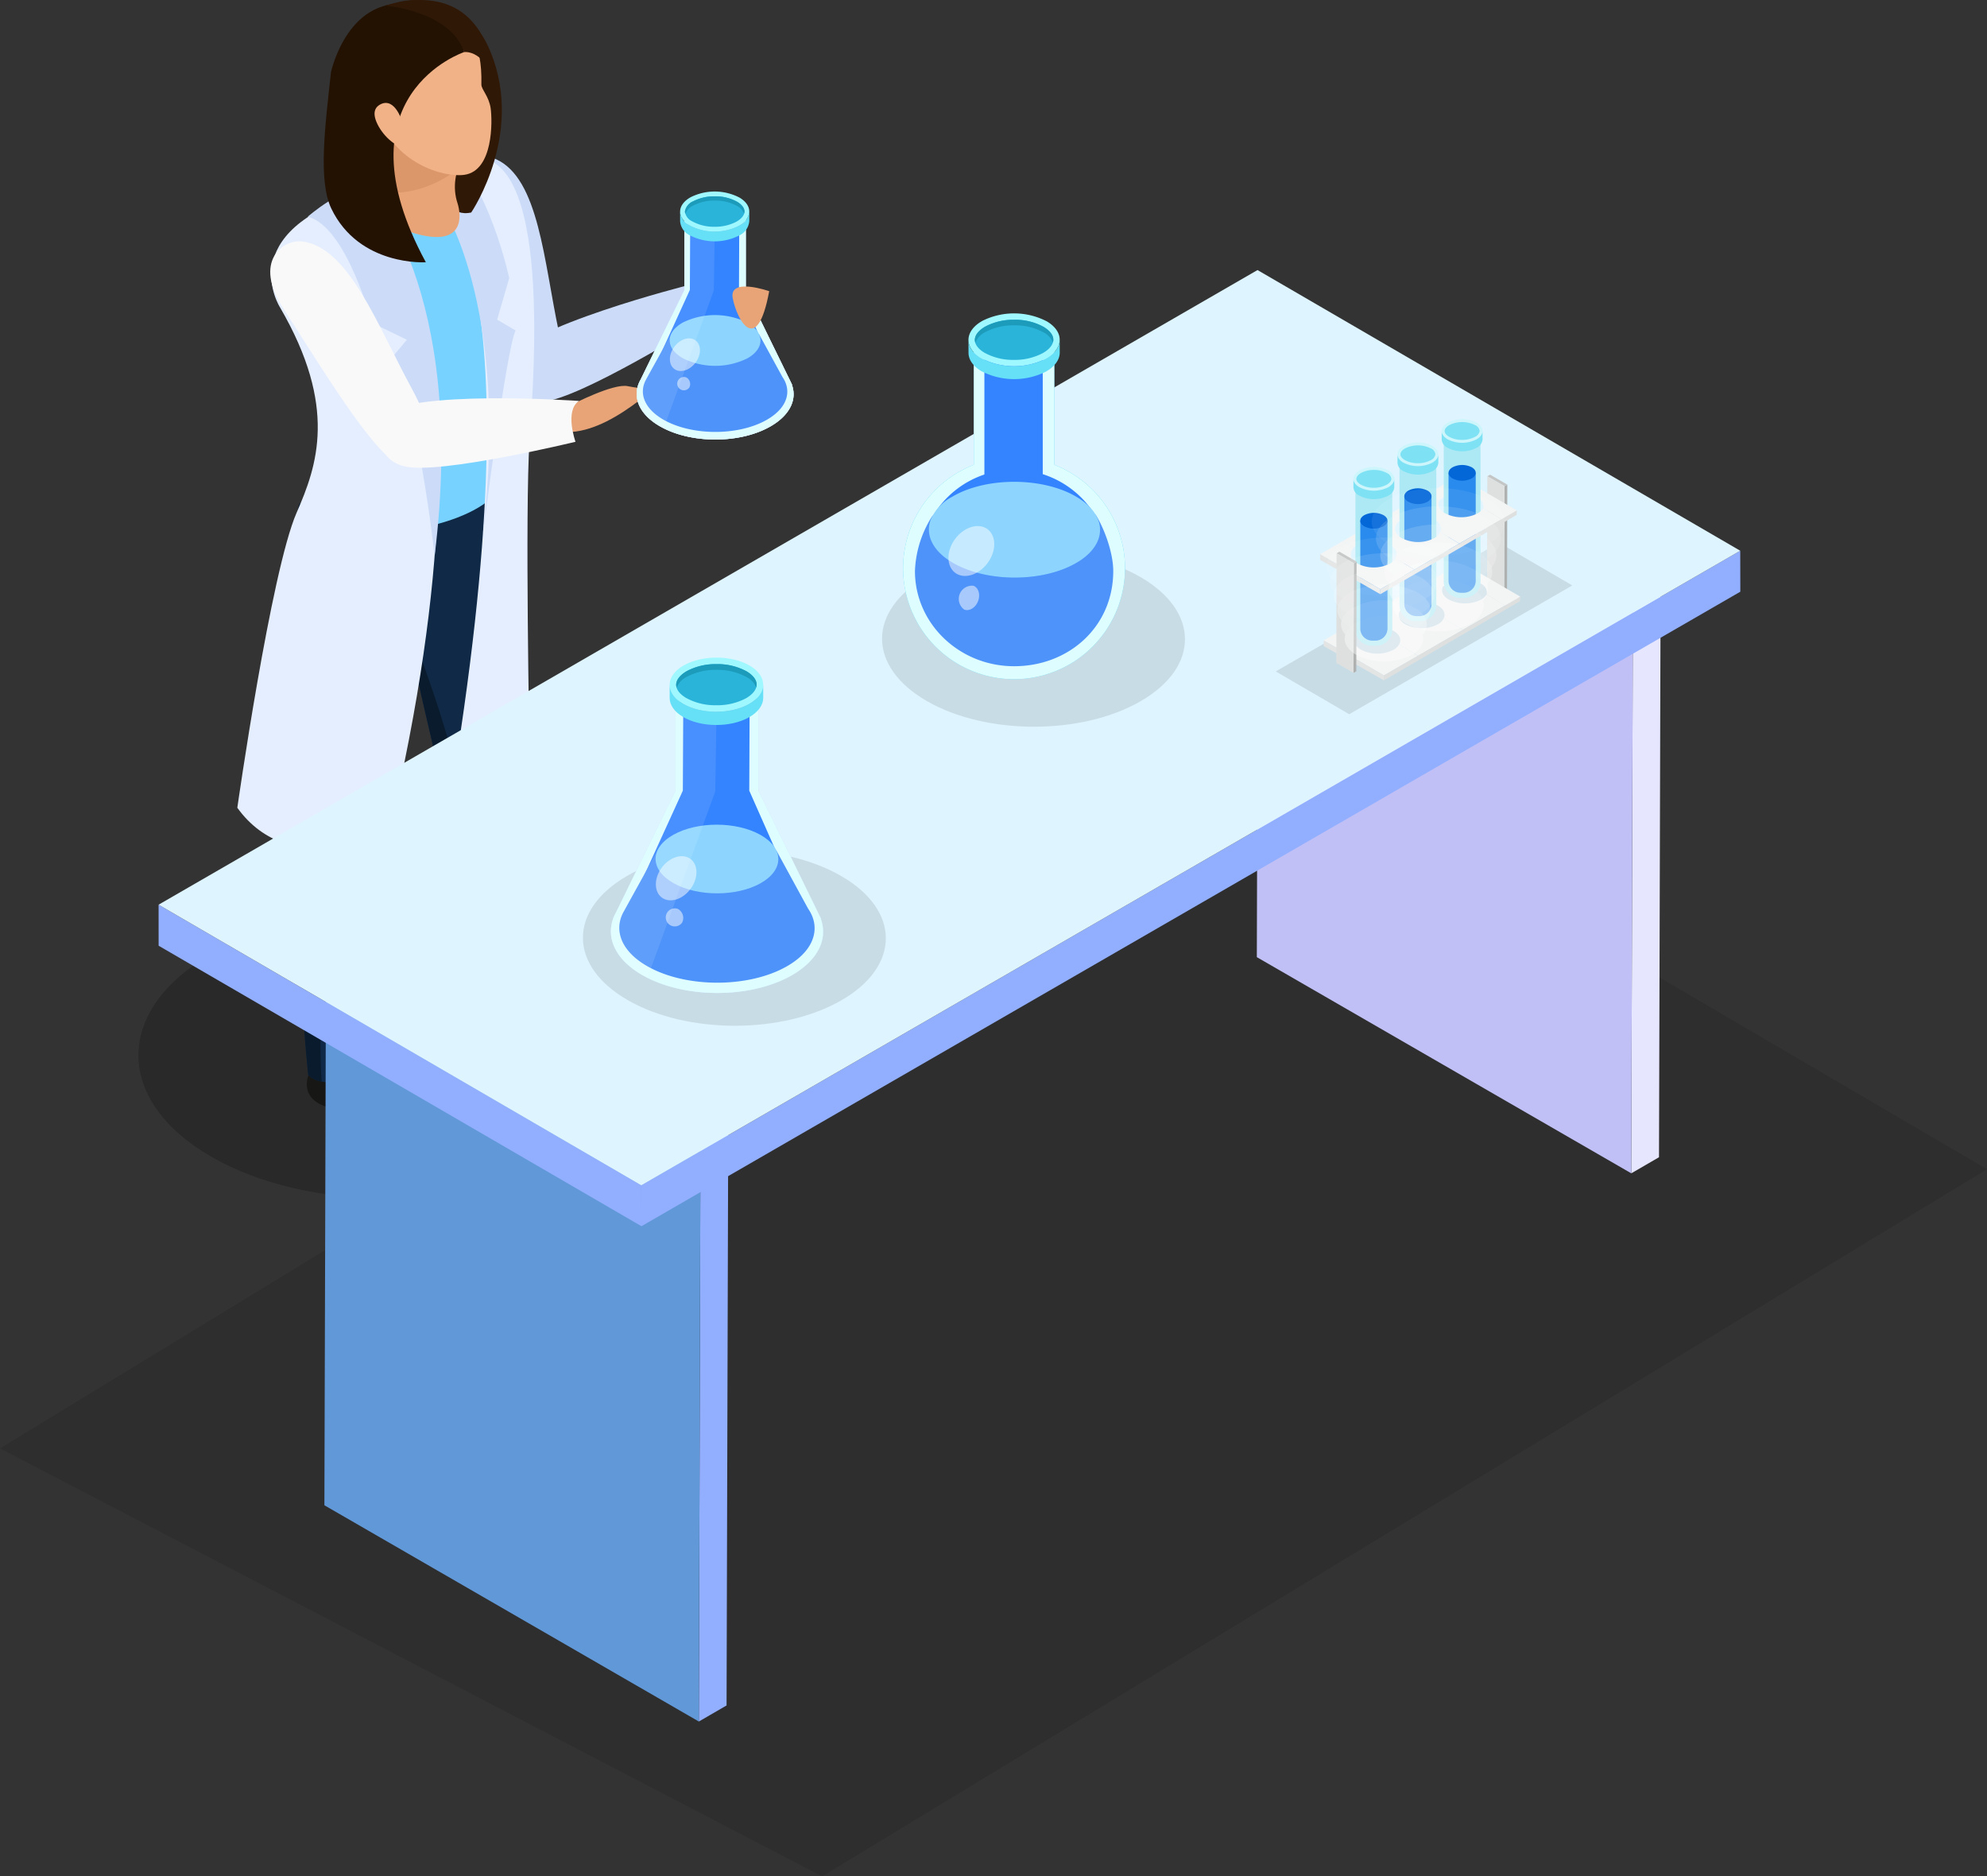 <svg xmlns="http://www.w3.org/2000/svg" width="416.509" height="393.265" viewBox="0 0 416.509 393.265">
  <rect x="0" y="0" width="416.509" height="393.265" fill="#333333" stroke="none"/>
  <g id="Grupo_87329" data-name="Grupo 87329" transform="translate(-275.179 -259.202)">
    <path id="Trazado_146743" data-name="Trazado 146743" d="M275.179,448.058l172.331,89.7L691.687,389.543,528.171,293.81Z" transform="translate(0 114.71)" opacity="0.1"/>
    <g id="Grupo_87255" data-name="Grupo 87255" transform="translate(304.199 450.558)" opacity="0.2">
      <path id="Trazado_146744" data-name="Trazado 146744" d="M369.916,312.3c20.227,11.688,20.343,30.637.246,42.312s-52.77,11.675-73.023,0c-20.222-11.675-20.33-30.624-.22-42.286C316.995,300.634,349.69,300.634,369.916,312.3Z" transform="translate(-281.905 -303.554)"/>
    </g>
    <path id="Trazado_146745" data-name="Trazado 146745" d="M297.928,312.327s-2.105,5.026,5.061,6.2c7.115,1.165,10.48,5.466,13.082,5.389,2.386-.069,5.009-1.941,1.825-4.88s-13.107-8.236-13.107-8.236Z" transform="translate(74.445 171.005)" fill="#171716"/>
    <path id="Trazado_146746" data-name="Trazado 146746" d="M290.419,312.774s-2.412,5.7,5.712,7.033c8.077,1.32,11.878,6.179,14.833,6.1,2.705-.073,5.678-2.2,2.067-5.523s-14.859-9.341-14.859-9.341Z" transform="translate(49.405 171.817)" fill="#171716"/>
    <path id="Trazado_146747" data-name="Trazado 146747" d="M318.124,281.7s5.984,44.6,3.046,64.549-3.046,62.508-3.046,62.508-5.2,2.934-8.97,0c0,0-8.1-31.53-4.629-44.551,3.249-12.15-5.492-32.117-6.942-49.815a107.164,107.164,0,0,0-3.331-19.014S313.21,295.581,318.124,281.7Z" transform="translate(63.218 74.573)" fill="#102946"/>
    <path id="Trazado_146748" data-name="Trazado 146748" d="M316.035,288.389s-.4,34.413-5.208,53.987c-4.828,19.575-8.888,61.218-8.888,61.218s-5.54,3.141-9.009-.134c0,0-3.62-34.141-.375-44.8,3.663-12.02,1.687-32.915-2.183-50.247-2.744-12.309.72-24.765.72-24.765S302.448,291.638,316.035,288.389Z" transform="translate(46.855 81.04)" fill="#102946"/>
    <path id="Trazado_146749" data-name="Trazado 146749" d="M301.843,337.9c3.15-11.8-4.979-30.961-6.782-48.266,4.56,11.766,11.856,32.337,11.131,41.41-.807,9.992,2.347,39.24,3.9,52.667a6.226,6.226,0,0,1-3.624-1.26S298.37,350.924,301.843,337.9Z" transform="translate(65.9 100.877)" fill="#091b2d"/>
    <path id="Trazado_146750" data-name="Trazado 146750" d="M292.555,358.664c3.663-12.02,1.687-32.915-2.183-50.247-2.744-12.309.72-24.765.72-24.765s-.5,1.73,6.459,3.227c.056,14.173,5.143,42.04,3.478,50.9-2.006,10.726-6.623,45.112-5.285,67.069a5.457,5.457,0,0,1-2.813-1.385S289.311,369.32,292.555,358.664Z" transform="translate(46.855 81.04)" fill="#091b2d"/>
    <path id="Trazado_146751" data-name="Trazado 146751" d="M299.731,289.179s.574,8.935,8.142,8.28,32.38-16.046,32.38-16.046-4.258-5.484-1.976-8.37C338.277,273.043,302.911,281.935,299.731,289.179Z" transform="translate(81.379 45.876)" fill="#ccdcf8"/>
    <path id="Trazado_146752" data-name="Trazado 146752" d="M305.964,267.286c-3.654-1.657-11.265.88-7.844,12.391s9.742,36.345,14.169,37.946c3.594,1.29,10.036.742,6.869-14.074S314.994,271.367,305.964,267.286Z" transform="translate(73.178 25.272)" fill="#ccdcf8"/>
    <g id="Grupo_87256" data-name="Grupo 87256" transform="translate(337.423 292.517)">
      <path id="Trazado_146753" data-name="Trazado 146753" d="M290.121,283.463s8.029-13.021,38.55-16.468c0,0,4.919-1.89,4,13.832-.125,2.261,2.105,6.226,3.646,8.31,1.527,2.123,5.527,10.122-4,19.26,0,0-4,13.927.009,23.113,3.6,8.219-16.654,15.532-33.606,13.383-2.1-.259-6.7-1.773-4.668-9.017,2.015-7.248,6.765-19.907,3.741-33.459S287.64,290.228,290.121,283.463Z" transform="translate(-289.606 -266.923)" fill="#77d2ff"/>
    </g>
    <g id="Grupo_87257" data-name="Grupo 87257" transform="translate(337.423 301.372)">
      <path id="Trazado_146754" data-name="Trazado 146754" d="M290.121,276.66c-2.481,6.765,4.642,5.389,7.675,18.954s-1.726,26.211-3.741,33.459c-2.036,7.244,2.571,8.758,4.668,9.017a51.189,51.189,0,0,0,8.53.319c-5.583-13.228,2.761-36.729,3.529-49.8.8-13.854-11.593-19.631-11.593-19.631C292.416,272.958,290.121,276.66,290.121,276.66Z" transform="translate(-289.606 -268.976)" fill="#5fb9e6"/>
    </g>
    <g id="Grupo_87258" data-name="Grupo 87258" transform="translate(324.926 292.238)">
      <path id="Trazado_146755" data-name="Trazado 146755" d="M298.111,274.886s21.9,13.621,2.6,127.726c0,0,11.4-3.214,16.891-12.266,0,0-.958-49.444,0-63.993.979-14.544,5.048-66.836-15.248-58.625C302.352,267.729,291.233,271.241,298.111,274.886Z" transform="translate(-256.359 -266.857)" fill="#e5eeff"/>
      <path id="Trazado_146756" data-name="Trazado 146756" d="M313.424,268.544s31.012,24.174,5.057,134.267c0,0-20.619,10.234-31.772-5.277,0,0,7.05-49.53,12.434-61.857,4.3-9.82,8.651-22.138-3.465-42.981C295.679,292.7,285.363,276.763,313.424,268.544Z" transform="translate(-286.709 -261.274)" fill="#e5eeff"/>
      <path id="Trazado_146757" data-name="Trazado 146757" d="M296.546,276.191s14.885,20.6,9.022,69.662c0,0,4.931-38.887,6.869-42.77l-3.87-2.261,2.533-8.715s-3.439-16.274-11-25.248Z" transform="translate(-254.104 -266.859)" fill="#ccdcf8"/>
      <path id="Trazado_146758" data-name="Trazado 146758" d="M302.668,268.258s21,20.994,14.061,77.471c0,0-3.84-35.323-9.587-40.819l3.758-4.517-7.33-3.555s-5.324-20.222-13.439-22.232C290.13,274.6,297.232,268.387,302.668,268.258Z" transform="translate(-275.37 -262.222)" fill="#ccdcf8"/>
    </g>
    <g id="Grupo_87267" data-name="Grupo 87267" transform="translate(343.038 259.202)">
      <g id="Grupo_87259" data-name="Grupo 87259" transform="translate(9.238)">
        <path id="Trazado_146759" data-name="Trazado 146759" d="M312.541,268.021s-2.438,15.675-3.827,30.616c-.2,2.161,1.993,6.019,6.014,5.1,0,0,11.891-17.418,3.309-35.314-2.727-5.682-12.892-13.841-24.99-5.954Z" transform="translate(-293.048 -259.202)" fill="#301806"/>
      </g>
      <g id="Grupo_87262" data-name="Grupo 87262" transform="translate(9.632 20.183)">
        <g id="Grupo_87260" data-name="Grupo 87260">
          <path id="Trazado_146760" data-name="Trazado 146760" d="M314.865,273.221s-5.626,6.183-3.3,13.112c.608,1.894,2.084,9.669-9.483,6.131,0,0-11.977-6.536-8.2-10.092,2.489-2.364,4.988-5.824,1.825-18.492Z" transform="translate(-293.139 -263.88)" fill="#e8a476"/>
        </g>
        <g id="Grupo_87261" data-name="Grupo 87261" transform="translate(0.076 1.389)">
          <path id="Trazado_146761" data-name="Trazado 146761" d="M293.817,281.3a2.03,2.03,0,0,0-.66,1.2c11.105,2.6,19.023-5.014,19.023-5.014L298.132,264.2h0s-.755.453-1.89,1.26C298.434,275.985,296.143,279.113,293.817,281.3Z" transform="translate(-293.157 -264.202)" fill="#db9669"/>
        </g>
      </g>
      <g id="Grupo_87263" data-name="Grupo 87263" transform="translate(10.535 5.062)">
        <path id="Trazado_146762" data-name="Trazado 146762" d="M312.951,262.506s3.119,1.191,2.908,10.519c-.013,1.031,1.588,2.442,1.954,5.022.354,2.61.578,13-5.48,13.9-4.366.66-15.066-2.438-18.332-13.013S300.089,255.154,312.951,262.506Z" transform="translate(-293.349 -260.375)" fill="#f1b287"/>
      </g>
      <g id="Grupo_87264" data-name="Grupo 87264" transform="translate(0 0.76)">
        <path id="Trazado_146763" data-name="Trazado 146763" d="M320.332,269.539s-27.026,8.974-8.021,44.047c0,0-13.988.919-19.829-11.287-2.792-5.855-1.264-17.487-.052-28.566,0,0,3.624-16.995,17.853-14C310.284,259.732,319.638,263.641,320.332,269.539Z" transform="translate(-290.907 -259.378)" fill="#231202"/>
      </g>
      <g id="Grupo_87265" data-name="Grupo 87265" transform="translate(12.888 0.013)">
        <path id="Trazado_146764" data-name="Trazado 146764" d="M310.431,270.112s4.716-.746,6.739,7.926c0,0-.017-24.334-23.277-17.681C293.894,260.357,307.614,261.449,310.431,270.112Z" transform="translate(-293.894 -259.205)" fill="#301806"/>
      </g>
      <g id="Grupo_87266" data-name="Grupo 87266" transform="translate(10.651 21.57)">
        <path id="Trazado_146765" data-name="Trazado 146765" d="M299.2,268.2s-1.488-5.208-4.522-3.736c-.936.466-2.006,1.523-.677,4.22s4.224,5.208,6.567,4.988Z" transform="translate(-293.376 -264.201)" fill="#f1b287"/>
      </g>
    </g>
    <path id="Trazado_146766" data-name="Trazado 146766" d="M295.086,270.966c-3.991-.548-10.553,4.051-3.991,14.113s19.7,32.061,24.4,32.329c3.805.216,9.828-2.153,2.572-15.446S304.893,272.3,295.086,270.966Z" transform="translate(43.517 38.846)" fill="#f9f9f9"/>
    <path id="Trazado_146767" data-name="Trazado 146767" d="M305.955,281.851s8.642-4.492,11.658-3.84,6.114.211,2.175,3.175-8.979,6.066-13.949,6.42-3.585-6.291-3.585-6.291Z" transform="translate(89.159 62.127)" fill="#e8a476"/>
    <path id="Trazado_146768" data-name="Trazado 146768" d="M293.9,282.43s-2.243,8.672,5.151,10.4,35.771-5.164,35.771-5.164-2.343-6.541.738-8.56C335.561,279.108,299.168,276.536,293.9,282.43Z" transform="translate(60.99 64.128)" fill="#f9f9f9"/>
    <g id="Grupo_87283" data-name="Grupo 87283" transform="translate(308.422 315.801)">
      <g id="Grupo_87272" data-name="Grupo 87272" transform="translate(230.21 5.617)">
        <g id="Grupo_87271" data-name="Grupo 87271" style="isolation: isolate">
          <g id="Grupo_87268" data-name="Grupo 87268" transform="translate(78.487 45.306)">
            <path id="Trazado_146769" data-name="Trazado 146769" d="M354.432,422.516l5.815-3.375.379-135.018-5.806,3.384Z" transform="translate(-354.432 -284.123)" fill="#e6e6ff"/>
          </g>
          <g id="Grupo_87269" data-name="Grupo 87269" transform="translate(0.384)">
            <path id="Trazado_146770" data-name="Trazado 146770" d="M414.821,322.312l5.806-3.384L342.14,273.622l-5.81,3.366Z" transform="translate(-336.33 -273.622)" fill="#aeb6bc"/>
          </g>
          <g id="Grupo_87270" data-name="Grupo 87270" transform="translate(0 3.366)">
            <path id="Trazado_146771" data-name="Trazado 146771" d="M336.625,274.4l-.384,135.026,78.487,45.306.388-135.009Z" transform="translate(-336.241 -274.402)" fill="#c0c0f6"/>
          </g>
        </g>
      </g>
      <g id="Grupo_87277" data-name="Grupo 87277" transform="translate(34.756 120.498)">
        <g id="Grupo_87276" data-name="Grupo 87276" style="isolation: isolate">
          <g id="Grupo_87273" data-name="Grupo 87273" transform="translate(78.491 45.319)">
            <path id="Trazado_146772" data-name="Trazado 146772" d="M309.132,449.145l5.81-3.367.388-135.026-5.819,3.384Z" transform="translate(-309.132 -310.753)" fill="#92afff"/>
          </g>
          <g id="Grupo_87274" data-name="Grupo 87274" transform="translate(0.392)">
            <path id="Trazado_146773" data-name="Trazado 146773" d="M369.508,348.952l5.819-3.384-78.478-45.319-5.819,3.388Z" transform="translate(-291.03 -300.249)" fill="#aeb6bc"/>
          </g>
          <g id="Grupo_87275" data-name="Grupo 87275" transform="translate(0 3.388)">
            <path id="Trazado_146774" data-name="Trazado 146774" d="M291.331,301.034l-.392,135,78.491,45.323.379-135.009Z" transform="translate(-290.94 -301.034)" fill="#6198d8"/>
          </g>
        </g>
      </g>
      <g id="Grupo_87282" data-name="Grupo 87282">
        <g id="Grupo_87281" data-name="Grupo 87281" style="isolation: isolate">
          <g id="Grupo_87278" data-name="Grupo 87278" transform="translate(0 133.012)">
            <path id="Trazado_146775" data-name="Trazado 146775" d="M282.884,303.149l.008,8.6L384.1,370.534l-.034-8.57Z" transform="translate(-282.884 -303.149)" fill="#92afff"/>
          </g>
          <g id="Grupo_87279" data-name="Grupo 87279" transform="translate(101.18 58.823)">
            <path id="Trazado_146776" data-name="Trazado 146776" d="M306.335,418.958l.034,8.57L536.713,294.545l-.017-8.591Z" transform="translate(-306.335 -285.954)" fill="#92afff"/>
          </g>
          <g id="Grupo_87280" data-name="Grupo 87280">
            <path id="Trazado_146777" data-name="Trazado 146777" d="M282.884,405.332l101.18,58.815,230.361-133L513.237,272.32Z" transform="translate(-282.884 -272.32)" fill="#def4ff"/>
          </g>
        </g>
      </g>
    </g>
    <g id="Grupo_87284" data-name="Grupo 87284" transform="translate(460.071 374.732)" opacity="0.1">
      <path id="Trazado_146778" data-name="Trazado 146778" d="M372.164,291.367c12.439,7.184,12.5,18.824.142,26.008s-32.458,7.184-44.9,0-12.5-18.824-.147-26.008S359.721,284.183,372.164,291.367Z" transform="translate(-318.032 -285.979)"/>
    </g>
    <g id="Grupo_87285" data-name="Grupo 87285" transform="translate(397.365 437.405)" opacity="0.1">
      <path id="Trazado_146779" data-name="Trazado 146779" d="M357.63,305.893c12.439,7.184,12.5,18.824.147,26.008s-32.462,7.184-44.905,0-12.508-18.824-.142-26.008S345.187,298.709,357.63,305.893Z" transform="translate(-303.499 -300.505)"/>
    </g>
    <g id="Grupo_87309" data-name="Grupo 87309" transform="translate(542.592 347.042)">
      <path id="Trazado_146780" data-name="Trazado 146780" d="M383.928,285.56l-7.49,4.327L365.2,296.372l-10.368,5.989-5.462,3.154-6.385,3.685-5.825,3.357,15.407,8.974,8.7-5.022,3.572-2.062,7.939-4.586,10.769-6.213,11.822-6.821,3.961-2.291Z" transform="translate(-337.159 -259.678)" opacity="0.1"/>
      <g id="Grupo_87290" data-name="Grupo 87290" transform="translate(44.292 11.639)">
        <g id="Grupo_87289" data-name="Grupo 87289" style="isolation: isolate">
          <g id="Grupo_87286" data-name="Grupo 87286" transform="translate(3.615 2.086)">
            <path id="Trazado_146781" data-name="Trazado 146781" d="M348.326,283.079l.577-.337-.063,22.976-.577.337Z" transform="translate(-348.263 -282.742)" fill="#afb1b1"/>
          </g>
          <g id="Grupo_87287" data-name="Grupo 87287" transform="translate(0.063)">
            <path id="Trazado_146782" data-name="Trazado 146782" d="M347.439,282.6l.586-.337,3.606,2.086-.577.337Z" transform="translate(-347.439 -282.259)" fill="#c4c5c5"/>
          </g>
          <g id="Grupo_87288" data-name="Grupo 87288" transform="translate(0 0.337)">
            <path id="Trazado_146783" data-name="Trazado 146783" d="M351.1,284.422,351.04,307.4l-3.615-2.086.063-22.975Z" transform="translate(-347.425 -282.337)" fill="#dee0df"/>
          </g>
        </g>
      </g>
      <path id="Trazado_146784" data-name="Trazado 146784" d="M348.066,290.861a7.507,7.507,0,0,1,6.813.069,2.172,2.172,0,0,1,1.281,2.274l4.133,2.558,2.873-2.1-12.245-7.132-6.144,3.547,2.463,1.419A3.579,3.579,0,0,1,348.066,290.861Z" transform="translate(-311.906 -256.453)" fill="#f3f4f4"/>
      <path id="Trazado_146785" data-name="Trazado 146785" d="M362.536,290.849a3.072,3.072,0,0,1-1.212,1.13,7.507,7.507,0,0,1-6.813-.073c-1.488-.893-1.708-2.218-.729-3.262l-2.442-1.411-8.5,4.906,2.282,1.325a2.912,2.912,0,0,1,.44-.3,7.485,7.485,0,0,1,6.808.069c1.2.721,1.579,1.726,1.169,2.632l4.008,2.429,8.823-5.1Z" transform="translate(-318.313 -254.133)" fill="#f3f4f4"/>
      <path id="Trazado_146786" data-name="Trazado 146786" d="M343.736,294.721a7.525,7.525,0,0,1,6.808.069c1.273.764,1.614,1.829,1.091,2.779l3.939,2.395,2.934-1.687,6.5-3.753L361,292.093a2.876,2.876,0,0,1-1.316,1.316,7.5,7.5,0,0,1-6.808-.069c-1.678-1.014-1.76-2.571-.293-3.646L350.3,288.37l-4.47,2.584-5.238,3.025,2.343,1.346A3.793,3.793,0,0,1,343.736,294.721Z" transform="translate(-325.77 -250.364)" fill="#f3f4f4"/>
      <path id="Trazado_146787" data-name="Trazado 146787" d="M355.3,293.26a3.03,3.03,0,0,1-1.234,1.165,7.473,7.473,0,0,1-6.808-.065c-1.527-.919-1.721-2.287-.656-3.344l-2.343-1.346-4.772,2.753,12.628,7.352,7.123-4.12Z" transform="translate(-329.436 -246.055)" fill="#f3f4f4"/>
      <path id="Trazado_146788" data-name="Trazado 146788" d="M342.416,304.69v1.041l28.529-16.6.05-.944Z" transform="translate(-319.735 -250.973)" fill="#dee0df"/>
      <path id="Trazado_146789" data-name="Trazado 146789" d="M352.117,297.66l-12.627-7.352v1.2l12.627,7.192Z" transform="translate(-329.435 -243.942)" fill="#e3e5e5"/>
      <path id="Trazado_146790" data-name="Trazado 146790" d="M347.882,286.655a7.511,7.511,0,0,1,6.808.069A2.159,2.159,0,0,1,355.972,289l4.138,2.559,2.934-2.062-12.314-7.162-6.131,3.542,2.459,1.419A3.826,3.826,0,0,1,347.882,286.655Z" transform="translate(-312.499 -270.364)" fill="#f3f4f4"/>
      <path id="Trazado_146791" data-name="Trazado 146791" d="M348.751,314.4h.859a3.431,3.431,0,0,0,3.43-3.434V280.353h-7.718v30.611A3.434,3.434,0,0,0,348.751,314.4Z" transform="translate(-310.106 -276.936)" fill="#ade9f4"/>
      <path id="Trazado_146792" data-name="Trazado 146792" d="M348.089,307.308h.634a2.531,2.531,0,0,0,2.528-2.537v-22.6h-5.7v22.6A2.532,2.532,0,0,0,348.089,307.308Z" transform="translate(-309.327 -270.908)" fill="#298bed"/>
      <g id="Grupo_87292" data-name="Grupo 87292" transform="translate(36.226 9.615)">
        <g id="Grupo_87291" data-name="Grupo 87291">
          <path id="Trazado_146793" data-name="Trazado 146793" d="M350.464,282.292c1.092.66,1.049,1.7-.086,2.334a4.437,4.437,0,0,1-4.03-.039c-1.087-.656-1.053-1.7.082-2.334A4.459,4.459,0,0,1,350.464,282.292Z" transform="translate(-345.555 -281.79)" fill="#0467d8"/>
        </g>
      </g>
      <path id="Trazado_146794" data-name="Trazado 146794" d="M362.358,286.663a3.111,3.111,0,0,1-1.208,1.126,7.494,7.494,0,0,1-6.813-.069c-1.493-.9-1.713-2.222-.733-3.262l-2.438-1.411-8.5,4.906,2.278,1.316a4.635,4.635,0,0,1,.444-.293,7.5,7.5,0,0,1,6.808.06c1.2.725,1.575,1.73,1.169,2.64l4,2.42,8.823-5.091Z" transform="translate(-318.89 -268.004)" fill="#f3f4f4"/>
      <g id="Grupo_87296" data-name="Grupo 87296" transform="translate(25.525 4.891)">
        <path id="Trazado_146795" data-name="Trazado 146795" d="M346.6,315.532h.859a3.428,3.428,0,0,0,3.43-3.43V281.486h-7.719V312.1A3.425,3.425,0,0,0,346.6,315.532Z" transform="translate(-342.75 -278.073)" fill="#ade9f4"/>
        <path id="Trazado_146796" data-name="Trazado 146796" d="M345.935,308.438h.638a2.53,2.53,0,0,0,2.533-2.528v-22.6h-5.7v22.6A2.529,2.529,0,0,0,345.935,308.438Z" transform="translate(-341.975 -272.04)" fill="#298bed"/>
        <g id="Grupo_87293" data-name="Grupo 87293" transform="translate(0 2.468)">
          <path id="Trazado_146797" data-name="Trazado 146797" d="M343.075,283.083v-1.795c0,.617.639,1.066,1.433,1.545a5.714,5.714,0,0,0,5.566.073c.88-.5,1.566-.984,1.566-1.64v1.786a2.173,2.173,0,0,1-1.316,1.8,6.679,6.679,0,0,1-6.053-.065A2.087,2.087,0,0,1,343.075,283.083Z" transform="translate(-343.075 -281.267)" fill="#7fe2f4"/>
        </g>
        <g id="Grupo_87294" data-name="Grupo 87294" transform="translate(0)">
          <path id="Trazado_146798" data-name="Trazado 146798" d="M350.448,281.455c1.635.984,1.579,2.554-.129,3.508a6.679,6.679,0,0,1-6.053-.065c-1.635-.988-1.579-2.559.125-3.512A6.688,6.688,0,0,1,350.448,281.455Z" transform="translate(-343.075 -280.695)" fill="#cdf6fc"/>
          <path id="Trazado_146799" data-name="Trazado 146799" d="M346.869,284.573a5.489,5.489,0,0,1-2.757-.669c-.587-.354-.91-.781-.893-1.208,0-.436.371-.893,1-1.243a6.089,6.089,0,0,1,5.436.047,1.558,1.558,0,0,1,.9,1.212,1.66,1.66,0,0,1-1.005,1.243A5.579,5.579,0,0,1,346.869,284.573Z" transform="translate(-342.602 -280.224)" fill="#7fe2f4"/>
        </g>
        <g id="Grupo_87295" data-name="Grupo 87295" transform="translate(1.433 9.611)">
          <path id="Trazado_146800" data-name="Trazado 146800" d="M348.316,283.43c1.092.656,1.048,1.7-.091,2.334a4.415,4.415,0,0,1-4.025-.043c-1.087-.651-1.053-1.7.078-2.334A4.441,4.441,0,0,1,348.316,283.43Z" transform="translate(-343.407 -282.922)" fill="#0467d8"/>
        </g>
      </g>
      <path id="Trazado_146801" data-name="Trazado 146801" d="M343.558,290.532a7.533,7.533,0,0,1,6.812.069c1.269.764,1.614,1.834,1.092,2.783l3.943,2.395,2.925-1.7,6.5-3.754-4-2.42a2.94,2.94,0,0,1-1.312,1.312,7.48,7.48,0,0,1-6.813-.073c-1.683-1.005-1.76-2.567-.3-3.646l-2.278-1.316-4.474,2.58-5.234,3.02,2.339,1.355A3.877,3.877,0,0,1,343.558,290.532Z" transform="translate(-326.347 -264.235)" fill="#f3f4f4"/>
      <path id="Trazado_146802" data-name="Trazado 146802" d="M344.462,316.724h.858a3.432,3.432,0,0,0,3.434-3.434V282.678h-7.723v30.611A3.431,3.431,0,0,0,344.462,316.724Z" transform="translate(-324.322 -269.23)" fill="#ade9f4"/>
      <path id="Trazado_146803" data-name="Trazado 146803" d="M343.8,309.63h.634a2.535,2.535,0,0,0,2.537-2.533V284.5h-5.7v22.6A2.527,2.527,0,0,0,343.8,309.63Z" transform="translate(-323.543 -263.198)" fill="#298bed"/>
      <g id="Grupo_87297" data-name="Grupo 87297" transform="translate(17.721 19.645)">
        <path id="Trazado_146804" data-name="Trazado 146804" d="M346.175,284.617c1.092.664,1.049,1.7-.082,2.334a4.432,4.432,0,0,1-4.034-.034c-1.087-.66-1.053-1.7.086-2.334A4.424,4.424,0,0,1,346.175,284.617Z" transform="translate(-341.266 -284.114)" fill="#0467d8"/>
      </g>
      <path id="Trazado_146805" data-name="Trazado 146805" d="M355.128,289.081a3.086,3.086,0,0,1-1.234,1.165,7.512,7.512,0,0,1-6.808-.069c-1.527-.919-1.726-2.287-.66-3.34l-2.339-1.355-4.772,2.753,12.624,7.352,7.132-4.112Z" transform="translate(-330.013 -259.933)" fill="#f3f4f4"/>
      <path id="Trazado_146806" data-name="Trazado 146806" d="M342.241,300.517v1.041l28.575-16.622.042-.94Z" transform="translate(-320.314 -264.862)" fill="#dee0df"/>
      <path id="Trazado_146807" data-name="Trazado 146807" d="M351.939,293.473l-12.623-7.352v1.2l12.623,7.192Z" transform="translate(-330.012 -257.818)" fill="#e3e5e5"/>
      <g id="Grupo_87302" data-name="Grupo 87302" transform="translate(12.7 27.789)">
        <g id="Grupo_87301" data-name="Grupo 87301" style="isolation: isolate">
          <g id="Grupo_87298" data-name="Grupo 87298" transform="translate(3.607 2.081)">
            <path id="Trazado_146808" data-name="Trazado 146808" d="M341.006,286.826l.582-.341-.068,22.979-.581.337Z" transform="translate(-340.938 -286.484)" fill="#afb1b1"/>
          </g>
          <g id="Grupo_87299" data-name="Grupo 87299" transform="translate(0.059)">
            <path id="Trazado_146809" data-name="Trazado 146809" d="M340.116,286.339,340.7,286l3.615,2.081-.582.341Z" transform="translate(-340.116 -286.002)" fill="#c4c5c5"/>
          </g>
          <g id="Grupo_87300" data-name="Grupo 87300" transform="translate(0 0.337)">
            <path id="Trazado_146810" data-name="Trazado 146810" d="M343.777,288.166l-.067,22.976-3.607-2.086.059-22.976Z" transform="translate(-340.102 -286.08)" fill="#dee0df"/>
          </g>
        </g>
      </g>
      <g id="Grupo_87303" data-name="Grupo 87303" transform="translate(34.796 2.467)">
        <path id="Trazado_146811" data-name="Trazado 146811" d="M345.224,281.949v-1.786c0,.608.634,1.057,1.433,1.536a5.715,5.715,0,0,0,5.566.073c.88-.5,1.562-.984,1.562-1.64v1.791a2.173,2.173,0,0,1-1.316,1.795,6.644,6.644,0,0,1-6.049-.06A2.09,2.09,0,0,1,345.224,281.949Z" transform="translate(-345.224 -280.133)" fill="#7fe2f4"/>
      </g>
      <g id="Grupo_87304" data-name="Grupo 87304" transform="translate(34.794)">
        <path id="Trazado_146812" data-name="Trazado 146812" d="M352.6,280.32c1.631.984,1.579,2.554-.134,3.508a6.64,6.64,0,0,1-6.053-.065c-1.635-.984-1.575-2.554.125-3.5A6.672,6.672,0,0,1,352.6,280.32Z" transform="translate(-345.223 -279.561)" fill="#cdf6fc"/>
        <path id="Trazado_146813" data-name="Trazado 146813" d="M349.021,283.444a5.438,5.438,0,0,1-2.761-.673c-.587-.349-.91-.781-.893-1.2,0-.44.371-.889,1-1.243a6.071,6.071,0,0,1,5.436.043,1.564,1.564,0,0,1,.9,1.212,1.656,1.656,0,0,1-1,1.243A5.59,5.59,0,0,1,349.021,283.444Z" transform="translate(-344.751 -279.091)" fill="#7fe2f4"/>
      </g>
      <g id="Grupo_87305" data-name="Grupo 87305" transform="translate(16.292 12.503)">
        <path id="Trazado_146814" data-name="Trazado 146814" d="M340.935,284.271V282.48c0,.617.639,1.061,1.432,1.54a5.693,5.693,0,0,0,5.566.073c.88-.488,1.562-.984,1.562-1.635v1.786a2.171,2.171,0,0,1-1.316,1.795,6.645,6.645,0,0,1-6.049-.06A2.079,2.079,0,0,1,340.935,284.271Z" transform="translate(-340.935 -282.459)" fill="#7fe2f4"/>
      </g>
      <g id="Grupo_87306" data-name="Grupo 87306" transform="translate(16.29 10.035)">
        <path id="Trazado_146815" data-name="Trazado 146815" d="M348.31,282.646c1.631.979,1.579,2.55-.129,3.508a6.666,6.666,0,0,1-6.053-.065c-1.64-.988-1.579-2.554.125-3.508A6.676,6.676,0,0,1,348.31,282.646Z" transform="translate(-340.935 -281.887)" fill="#cdf6fc"/>
        <path id="Trazado_146816" data-name="Trazado 146816" d="M344.728,285.77a5.5,5.5,0,0,1-2.757-.677c-.582-.35-.91-.777-.893-1.2s.367-.889,1.005-1.243a5.568,5.568,0,0,1,2.675-.617,5.489,5.489,0,0,1,2.757.669,1.507,1.507,0,0,1,.9,1.2c0,.44-.371.893-1,1.247A5.648,5.648,0,0,1,344.728,285.77Z" transform="translate(-340.463 -281.417)" fill="#7fe2f4"/>
      </g>
      <g id="Grupo_87307" data-name="Grupo 87307" transform="translate(9.83 21.534)" opacity="0.4">
        <path id="Trazado_146817" data-name="Trazado 146817" d="M343.228,295.437c5.035,2.494,13.172,2.494,18.173,0s4.983-6.519-.056-9.017-13.172-2.489-18.168,0-4.983,6.532.052,9.017" transform="translate(-339.437 -284.552)" fill="#fcfdfd" opacity="0"/>
        <path id="Trazado_146818" data-name="Trazado 146818" d="M343.177,295.736c4.733,2.39,12.378,2.39,17.081,0s4.681-6.247-.052-8.637-12.383-2.377-17.077,0-4.681,6.26.047,8.637" transform="translate(-338.843 -282.022)" fill="#fdfdfd" opacity="0.167"/>
        <path id="Trazado_146819" data-name="Trazado 146819" d="M343.132,296.044c4.431,2.282,11.584,2.282,15.985,0s4.379-5.971-.052-8.254-11.584-2.282-15.981,0-4.379,5.971.047,8.254" transform="translate(-338.249 -279.494)" fill="#fdfefe" opacity="0.333"/>
        <path id="Trazado_146820" data-name="Trazado 146820" d="M343.082,296.343a17.817,17.817,0,0,0,14.894,0c4.1-2.174,4.081-5.7-.048-7.874a17.839,17.839,0,0,0-14.889,0c-4.1,2.179-4.082,5.7.043,7.874" transform="translate(-337.656 -276.964)" fill="#fefefe" opacity="0.5"/>
        <path id="Trazado_146821" data-name="Trazado 146821" d="M343.035,296.645a16.088,16.088,0,0,0,13.793,0c3.8-2.067,3.784-5.419-.039-7.49a16.138,16.138,0,0,0-13.8,0c-3.793,2.071-3.78,5.423.047,7.49" transform="translate(-337.061 -274.435)" fill="#fefefe" opacity="0.667"/>
        <path id="Trazado_146822" data-name="Trazado 146822" d="M342.984,296.947a14.443,14.443,0,0,0,12.706,0c3.5-1.967,3.478-5.143-.043-7.11a14.471,14.471,0,0,0-12.706,0c-3.495,1.967-3.473,5.143.043,7.11" transform="translate(-336.467 -271.907)" fill="#fff" opacity="0.833"/>
        <path id="Trazado_146823" data-name="Trazado 146823" d="M342.939,297.253a12.806,12.806,0,0,0,11.61,0c3.2-1.864,3.18-4.867-.039-6.731a12.815,12.815,0,0,0-11.615,0c-3.193,1.864-3.175,4.867.043,6.731" transform="translate(-335.873 -269.378)" fill="#fff"/>
      </g>
      <g id="Grupo_87308" data-name="Grupo 87308" transform="translate(19.221 10.644)" opacity="0.4">
        <path id="Trazado_146824" data-name="Trazado 146824" d="M346.006,294.621c5.82,2.887,15.234,2.887,21.025,0s5.755-7.55-.069-10.428-15.239-2.886-21.029,0-5.755,7.546.073,10.428" transform="translate(-341.614 -282.028)" fill="#fcfdfd" opacity="0"/>
        <path id="Trazado_146825" data-name="Trazado 146825" d="M345.948,294.969c5.471,2.766,14.32,2.766,19.756,0s5.41-7.231-.061-9.984-14.324-2.766-19.76,0-5.41,7.223.065,9.984" transform="translate(-340.925 -279.102)" fill="#fdfdfd" opacity="0.167"/>
        <path id="Trazado_146826" data-name="Trazado 146826" d="M345.891,295.32c5.121,2.641,13.4,2.641,18.5,0s5.065-6.912-.06-9.548-13.405-2.636-18.5,0-5.065,6.908.06,9.548" transform="translate(-340.238 -276.173)" fill="#fdfefe" opacity="0.333"/>
        <path id="Trazado_146827" data-name="Trazado 146827" d="M345.834,295.671c4.772,2.52,12.486,2.52,17.228,0s4.72-6.593-.052-9.108-12.495-2.515-17.232,0-4.72,6.592.056,9.108" transform="translate(-339.552 -273.25)" fill="#fefefe" opacity="0.5"/>
        <path id="Trazado_146828" data-name="Trazado 146828" d="M345.782,296.018c4.414,2.394,11.563,2.394,15.959,0s4.375-6.269-.052-8.659-11.572-2.4-15.963,0-4.375,6.269.056,8.659" transform="translate(-338.865 -270.322)" fill="#fefefe" opacity="0.667"/>
        <path id="Trazado_146829" data-name="Trazado 146829" d="M345.718,296.367a16.663,16.663,0,0,0,14.7,0c4.047-2.269,4.03-5.95-.043-8.219a16.691,16.691,0,0,0-14.7,0c-4.047,2.269-4.03,5.95.043,8.219" transform="translate(-338.176 -267.397)" fill="#fff" opacity="0.833"/>
        <path id="Trazado_146830" data-name="Trazado 146830" d="M345.665,296.72a14.8,14.8,0,0,0,13.431,0c3.7-2.149,3.685-5.63-.043-7.783a14.8,14.8,0,0,0-13.431,0c-3.7,2.153-3.685,5.635.043,7.783" transform="translate(-337.489 -264.471)" fill="#fff"/>
      </g>
    </g>
    <g id="Grupo_87314" data-name="Grupo 87314" transform="translate(464.496 324.884)">
      <path id="Trazado_146831" data-name="Trazado 146831" d="M350.739,302.383V275.564H333.87v26.819a23.259,23.259,0,1,0,16.87,0Z" transform="translate(-319.058 -270.652)" fill="#4ed3f3"/>
      <path id="Trazado_146832" data-name="Trazado 146832" d="M350.739,302.383V275.564H333.87v26.819a23.259,23.259,0,1,0,16.87,0Z" transform="translate(-319.058 -270.652)" fill="#defdff"/>
      <path id="Trazado_146833" data-name="Trazado 146833" d="M359.652,302.3a19.9,19.9,0,1,1-19.9-20.282A20.093,20.093,0,0,1,359.652,302.3Z" transform="translate(-316.416 -249.276)" fill="#3484ff"/>
      <rect id="Rectángulo_32739" data-name="Rectángulo 32739" width="12.231" height="31.706" transform="translate(17.029 8.045)" fill="#3484ff"/>
      <path id="Trazado_146834" data-name="Trazado 146834" d="M357.413,284.167a9.067,9.067,0,0,1-4.194,10.407c-6.981,3.918-18.337,3.922-25.365,0-4.513-2.52-5.682-6.989-4.418-10.225a22.831,22.831,0,0,0-3.805,11.787c0,11.019,9.306,19.95,20.783,19.95s20.783-8.275,20.783-19.95C361.2,292.33,359.341,287.2,357.413,284.167Z" transform="translate(-317.159 -242.137)" fill="#4e93f9"/>
      <path id="Trazado_146835" data-name="Trazado 146835" d="M325.6,299.743c7.028,3.922,18.384,3.918,25.365,0,4.28-2.4,5.919-5.717,4.936-8.832-.626-1.955-2.282-3.827-4.983-5.341l-.035-.022c-7.024-3.922-18.384-3.922-25.369,0-.134.073-.254.151-.384.224a9.964,9.964,0,0,0-4.414,4.7C319.465,293.707,321.091,297.224,325.6,299.743Z" transform="translate(-314.909 -247.307)" fill="#8dd5ff"/>
      <g id="Grupo_87312" data-name="Grupo 87312" transform="translate(13.686)">
        <g id="Grupo_87310" data-name="Grupo 87310" transform="translate(0.006)">
          <path id="Trazado_146836" data-name="Trazado 146836" d="M338.689,276.115c3.659,2.2,3.529,5.708-.285,7.831a14.878,14.878,0,0,1-13.509-.134c-3.659-2.2-3.534-5.708.276-7.835A14.909,14.909,0,0,1,338.689,276.115Z" transform="translate(-322.231 -274.425)" fill="#9ff8ff"/>
          <path id="Trazado_146837" data-name="Trazado 146837" d="M330.738,283.147a12.378,12.378,0,0,1-6.183-1.5c-1.316-.794-2.032-1.756-2.015-2.718.017-.992.841-2.019,2.256-2.8a12.569,12.569,0,0,1,6-1.389,12.337,12.337,0,0,1,6.178,1.5c1.316.794,2.036,1.756,2.019,2.718-.013.992-.841,2.015-2.257,2.8A12.559,12.559,0,0,1,330.738,283.147Z" transform="translate(-321.209 -273.403)" fill="#2bb4da"/>
          <path id="Trazado_146838" data-name="Trazado 146838" d="M324.8,277.292a12.57,12.57,0,0,1,6-1.381,12.382,12.382,0,0,1,6.178,1.493,4.072,4.072,0,0,1,1.92,2.1,2.042,2.042,0,0,0,.1-.548c.017-.962-.7-1.924-2.019-2.718a12.336,12.336,0,0,0-6.178-1.5,12.569,12.569,0,0,0-6,1.389c-1.415.785-2.239,1.812-2.256,2.8a2.087,2.087,0,0,0,.1.626A4.305,4.305,0,0,1,324.8,277.292Z" transform="translate(-321.209 -273.403)" fill="#1c9cba"/>
        </g>
        <g id="Grupo_87311" data-name="Grupo 87311" transform="translate(0 5.508)">
          <path id="Trazado_146839" data-name="Trazado 146839" d="M322.243,278.463l-.013-2.705c0,1.376.889,2.753,2.671,3.823a14.878,14.878,0,0,0,13.509.134c1.963-1.091,2.951-2.554,2.947-4.012l.009,2.7c0,1.458-.984,2.921-2.947,4.017a14.9,14.9,0,0,1-13.509-.138C323.127,281.212,322.247,279.835,322.243,278.463Z" transform="translate(-322.23 -275.702)" fill="#65e0f6"/>
        </g>
      </g>
      <g id="Grupo_87313" data-name="Grupo 87313" transform="translate(9.487 44.576)">
        <path id="Trazado_146840" data-name="Trazado 146840" d="M329.472,292.505c-1.873,2.528-4.914,3.452-6.791,2.058s-1.9-4.569-.026-7.1,4.906-3.452,6.791-2.062S331.344,289.977,329.472,292.505Z" transform="translate(-321.257 -284.757)" fill="#fff" opacity="0.5"/>
        <path id="Trazado_146841" data-name="Trazado 146841" d="M325.832,290.984c-.539,1.376-1.838,2.157-2.9,1.747a2.768,2.768,0,0,1,1.95-4.987C325.944,288.158,326.367,289.607,325.832,290.984Z" transform="translate(-319.623 -275.232)" fill="#fff" opacity="0.5"/>
      </g>
    </g>
    <g id="Grupo_87321" data-name="Grupo 87321" transform="translate(403.226 397.027)">
      <path id="Trazado_146842" data-name="Trazado 146842" d="M348.869,340.838h.056l-.475-.975-.052-.112-12.6-25.74h0V292.68H318.4v21.331l-12.421,25.374a10.076,10.076,0,0,0-.488.992l-.138.289h.022c-1.562,4.159.44,8.681,6.04,11.912,8.72,5.031,22.811,5.031,31.483,0C348.377,349.385,350.357,344.946,348.869,340.838Z" transform="translate(-304.857 -286.064)" fill="#d2e6fe"/>
      <path id="Trazado_146843" data-name="Trazado 146843" d="M348.869,340.838h.056l-.475-.975-.052-.112-12.6-25.74h0V292.68H318.4v21.331l-12.421,25.374a10.076,10.076,0,0,0-.488.992l-.138.289h.022c-1.562,4.159.44,8.681,6.04,11.912,8.72,5.031,22.811,5.031,31.483,0C348.377,349.385,350.357,344.946,348.869,340.838Z" transform="translate(-304.857 -286.064)" fill="#d2e6fe"/>
      <path id="Trazado_146844" data-name="Trazado 146844" d="M348.869,340.838h.056l-.475-.975-.052-.112-12.6-25.74h0V292.68H318.4v21.331l-12.421,25.374a10.076,10.076,0,0,0-.488.992l-.138.289h.022c-1.562,4.159.44,8.681,6.04,11.912,8.72,5.031,22.811,5.031,31.483,0C348.377,349.385,350.357,344.946,348.869,340.838Z" transform="translate(-304.857 -286.064)" fill="#defdff"/>
      <path id="Trazado_146845" data-name="Trazado 146845" d="M342.466,339.576h.043l-.323-.673c-.048-.1-.086-.186-.129-.276l-10.687-24.153h0l.091-21.952-13.906.2-.108,21.754-10.795,23.661a7.884,7.884,0,0,0-.6,1.251l-.026.043h.008c-1.307,3.547.38,7.4,5.07,10.156,7.3,4.3,19.092,4.3,26.344,0C342.047,346.867,343.713,343.079,342.466,339.576Z" transform="translate(-302.359 -286.588)" fill="#3484ff"/>
      <g id="Grupo_87315" data-name="Grupo 87315" transform="translate(13.538 2.022)">
        <path id="Trazado_146846" data-name="Trazado 146846" d="M322.828,293.094c3.413,1.963,3.426,5.156.039,7.123a13.555,13.555,0,0,1-12.3,0c-3.413-1.967-3.43-5.16-.043-7.128A13.551,13.551,0,0,1,322.828,293.094Z" transform="translate(-307.995 -291.615)" fill="#8bc3de"/>
      </g>
      <path id="Trazado_146847" data-name="Trazado 146847" d="M345.687,314.268h0l-.009-.013a8.259,8.259,0,0,0-.837-1.519L338.167,300.5H313.3l-7.05,12.762c-.065.116-.129.233-.19.354l-.017.026h0c-1.959,3.87-.2,8.215,5.268,11.261,8.021,4.478,20.981,4.478,28.954,0C345.4,322.026,347.206,317.987,345.687,314.268Z" transform="translate(-303.5 -260.128)" fill="#4e93f9"/>
      <g id="Grupo_87316" data-name="Grupo 87316" transform="translate(9.378 35.018)">
        <path id="Trazado_146848" data-name="Trazado 146848" d="M328.959,301.373c5.035,2.8,5.065,7.365.056,10.173s-13.146,2.813-18.186,0-5.07-7.369-.06-10.178S323.915,298.56,328.959,301.373Z" transform="translate(-307.031 -299.263)" fill="#8dd5ff"/>
      </g>
      <path id="Trazado_146849" data-name="Trazado 146849" d="M311.409,352.578c.358.207.742.388,1.122.587l14.208-39.055.345-21.43h-7.266l.125,21.27-15.079,29.162C304.722,346.529,306.892,349.972,311.409,352.578Z" transform="translate(-304.856 -286.064)" fill="#fff" opacity="0.1"/>
      <g id="Grupo_87319" data-name="Grupo 87319" transform="translate(12.322)">
        <g id="Grupo_87317" data-name="Grupo 87317" transform="translate(0.001)">
          <path id="Trazado_146850" data-name="Trazado 146850" d="M324.586,292.883c3.749,2.252,3.62,5.846-.285,8.025s-10.113,2.114-13.862-.138-3.616-5.846.293-8.025S320.837,290.622,324.586,292.883Z" transform="translate(-307.713 -291.147)" fill="#9ff8ff"/>
          <path id="Trazado_146851" data-name="Trazado 146851" d="M316.43,300.083a12.612,12.612,0,0,1-6.334-1.54c-1.35-.807-2.084-1.795-2.067-2.783.017-1.014.859-2.067,2.313-2.878a12.875,12.875,0,0,1,6.148-1.419A12.735,12.735,0,0,1,322.833,293c1.346.815,2.084,1.8,2.062,2.787-.013,1.018-.854,2.067-2.313,2.882A12.869,12.869,0,0,1,316.43,300.083Z" transform="translate(-306.663 -290.098)" fill="#2bb4da"/>
          <path id="Trazado_146852" data-name="Trazado 146852" d="M310.343,294.086a12.877,12.877,0,0,1,6.148-1.419,12.688,12.688,0,0,1,6.342,1.54,4.15,4.15,0,0,1,1.963,2.144,2.135,2.135,0,0,0,.1-.565c.021-.984-.716-1.972-2.062-2.787a12.734,12.734,0,0,0-6.342-1.536,12.875,12.875,0,0,0-6.148,1.419c-1.454.811-2.3,1.864-2.313,2.878a1.843,1.843,0,0,0,.1.643A4.408,4.408,0,0,1,310.343,294.086Z" transform="translate(-306.664 -290.098)" fill="#1c9cba"/>
        </g>
        <g id="Grupo_87318" data-name="Grupo 87318" transform="translate(0 5.65)">
          <path id="Trazado_146853" data-name="Trazado 146853" d="M307.717,295.282l0-2.77c0,1.407.91,2.822,2.727,3.918,3.749,2.252,9.949,2.317,13.862.138,2.011-1.122,3.016-2.619,3.016-4.112l.009,2.77c0,1.493-1.01,2.99-3.016,4.112-3.909,2.179-10.113,2.114-13.862-.138C308.632,298.1,307.726,296.693,307.717,295.282Z" transform="translate(-307.713 -292.456)" fill="#65e0f6"/>
        </g>
      </g>
      <g id="Grupo_87320" data-name="Grupo 87320" transform="translate(9.431 41.62)">
        <path id="Trazado_146854" data-name="Trazado 146854" d="M314.317,307.648c-1.657,2.239-4.345,3.059-6.014,1.829s-1.683-4.047-.022-6.286,4.345-3.055,6.014-1.825S315.974,305.409,314.317,307.648Z" transform="translate(-307.043 -300.793)" fill="#fff" opacity="0.5"/>
        <path id="Trazado_146855" data-name="Trazado 146855" d="M311.093,306.3a1.89,1.89,0,1,1-.841-2.869A2.152,2.152,0,0,1,311.093,306.3Z" transform="translate(-305.596 -292.361)" fill="#fff" opacity="0.5"/>
      </g>
    </g>
    <g id="Grupo_87328" data-name="Grupo 87328" transform="translate(408.629 299.344)">
      <path id="Trazado_146856" data-name="Trazado 146856" d="M338.652,305.252h.043l-.349-.725-.039-.082-9.319-19.031h0V269.64H316.126v15.774l-9.19,18.76a7.775,7.775,0,0,0-.362.738l-.1.207h.017c-1.152,3.076.328,6.42,4.466,8.81,6.45,3.728,16.874,3.728,23.281,0C338.294,311.568,339.756,308.289,338.652,305.252Z" transform="translate(-306.109 -264.747)" fill="#d2e6fe"/>
      <path id="Trazado_146857" data-name="Trazado 146857" d="M338.652,305.252h.043l-.349-.725-.039-.082-9.319-19.031h0V269.64H316.126v15.774l-9.19,18.76a7.775,7.775,0,0,0-.362.738l-.1.207h.017c-1.152,3.076.328,6.42,4.466,8.81,6.45,3.728,16.874,3.728,23.281,0C338.294,311.568,339.756,308.289,338.652,305.252Z" transform="translate(-306.109 -264.747)" fill="#d2e6fe"/>
      <path id="Trazado_146858" data-name="Trazado 146858" d="M338.652,305.252h.043l-.349-.725-.039-.082-9.319-19.031h0V269.64H316.126v15.774l-9.19,18.76a7.775,7.775,0,0,0-.362.738l-.1.207h.017c-1.152,3.076.328,6.42,4.466,8.81,6.45,3.728,16.874,3.728,23.281,0C338.294,311.568,339.756,308.289,338.652,305.252Z" transform="translate(-306.109 -264.747)" fill="#defdff"/>
      <path id="Trazado_146859" data-name="Trazado 146859" d="M333.918,304.318h.035l-.242-.5c-.035-.073-.06-.138-.095-.2l-7.9-17.862h0l.069-16.236-10.286.151-.078,16.084-7.982,17.5a5.47,5.47,0,0,0-.444.923l-.017.03h0c-.966,2.628.28,5.475,3.745,7.516,5.4,3.175,14.121,3.175,19.484,0C333.608,309.712,334.842,306.911,333.918,304.318Z" transform="translate(-304.262 -265.138)" fill="#3484ff"/>
      <g id="Grupo_87322" data-name="Grupo 87322" transform="translate(10.011 1.495)">
        <path id="Trazado_146860" data-name="Trazado 146860" d="M319.4,269.947c2.52,1.45,2.533,3.814.026,5.264a10.009,10.009,0,0,1-9.1,0c-2.524-1.45-2.533-3.814-.03-5.268A10.032,10.032,0,0,1,319.4,269.947Z" transform="translate(-308.43 -268.852)" fill="#8bc3de"/>
      </g>
      <path id="Trazado_146861" data-name="Trazado 146861" d="M336.3,285.6h0l0-.009a5.877,5.877,0,0,0-.617-1.122l-4.94-9.043H312.351l-5.212,9.431c-.048.091-.1.177-.138.268l-.013.021h0c-1.454,2.861-.151,6.071,3.887,8.323,5.937,3.314,15.519,3.314,21.413,0C336.089,291.338,337.427,288.352,336.3,285.6Z" transform="translate(-305.105 -245.57)" fill="#4e93f9"/>
      <g id="Grupo_87323" data-name="Grupo 87323" transform="translate(6.935 25.893)">
        <path id="Trazado_146862" data-name="Trazado 146862" d="M323.936,276.068c3.723,2.075,3.741,5.445.035,7.52a15.265,15.265,0,0,1-13.444,0c-3.728-2.075-3.749-5.445-.048-7.524A15.307,15.307,0,0,1,323.936,276.068Z" transform="translate(-307.717 -274.507)" fill="#8dd5ff"/>
      </g>
      <path id="Trazado_146863" data-name="Trazado 146863" d="M310.951,313.928c.272.155.552.289.833.436l10.5-28.877.259-15.847h-5.367l.091,15.726L306.115,306.93C306.011,309.458,307.612,312,310.951,313.928Z" transform="translate(-306.108 -264.747)" fill="#fff" opacity="0.1"/>
      <g id="Grupo_87326" data-name="Grupo 87326" transform="translate(9.111)">
        <g id="Grupo_87324" data-name="Grupo 87324">
          <path id="Trazado_146864" data-name="Trazado 146864" d="M320.7,269.792c2.774,1.665,2.675,4.323-.211,5.932a11.268,11.268,0,0,1-10.251-.108c-2.766-1.665-2.675-4.319.22-5.932A11.264,11.264,0,0,1,320.7,269.792Z" transform="translate(-308.221 -268.506)" fill="#9ff8ff"/>
          <path id="Trazado_146865" data-name="Trazado 146865" d="M314.665,275.116a9.382,9.382,0,0,1-4.681-1.135,2.587,2.587,0,0,1-1.527-2.062,2.823,2.823,0,0,1,1.709-2.131,9.573,9.573,0,0,1,4.543-1.048,9.41,9.41,0,0,1,4.694,1.139c1,.6,1.545,1.337,1.527,2.058-.008.755-.634,1.531-1.713,2.136A9.546,9.546,0,0,1,314.665,275.116Z" transform="translate(-307.443 -267.733)" fill="#2bb4da"/>
          <path id="Trazado_146866" data-name="Trazado 146866" d="M310.165,270.685a9.524,9.524,0,0,1,4.543-1.053,9.41,9.41,0,0,1,4.694,1.139,3.047,3.047,0,0,1,1.45,1.588,1.621,1.621,0,0,0,.077-.423c.017-.721-.526-1.454-1.527-2.058a9.41,9.41,0,0,0-4.694-1.139,9.574,9.574,0,0,0-4.543,1.048,2.823,2.823,0,0,0-1.709,2.131,1.43,1.43,0,0,0,.078.479A3.217,3.217,0,0,1,310.165,270.685Z" transform="translate(-307.443 -267.733)" fill="#1c9cba"/>
        </g>
        <g id="Grupo_87325" data-name="Grupo 87325" transform="translate(0.004 4.181)">
          <path id="Trazado_146867" data-name="Trazado 146867" d="M308.222,271.559v-2.049a3.531,3.531,0,0,0,2.011,2.895,11.269,11.269,0,0,0,10.251.108,3.7,3.7,0,0,0,2.235-3.037v2.041a3.672,3.672,0,0,1-2.231,3.042,11.309,11.309,0,0,1-10.251-.1A3.593,3.593,0,0,1,308.222,271.559Z" transform="translate(-308.222 -269.475)" fill="#65e0f6"/>
        </g>
      </g>
      <g id="Grupo_87327" data-name="Grupo 87327" transform="translate(6.972 30.773)">
        <path id="Trazado_146868" data-name="Trazado 146868" d="M313.113,280.711c-1.234,1.652-3.223,2.261-4.457,1.35s-1.243-2.99-.013-4.651,3.214-2.257,4.448-1.35S314.334,279.054,313.113,280.711Z" transform="translate(-307.725 -275.638)" fill="#fff" opacity="0.5"/>
        <path id="Trazado_146869" data-name="Trazado 146869" d="M310.72,279.716a1.4,1.4,0,1,1-.621-2.123A1.593,1.593,0,0,1,310.72,279.716Z" transform="translate(-306.653 -269.402)" fill="#fff" opacity="0.5"/>
      </g>
    </g>
    <path id="Trazado_146870" data-name="Trazado 146870" d="M318.47,274.1s-8.5-2.99-7.645,1.476S315.881,288,318.47,274.1Z" transform="translate(117.947 46.131)" fill="#e8a476"/>
  </g>
</svg>
